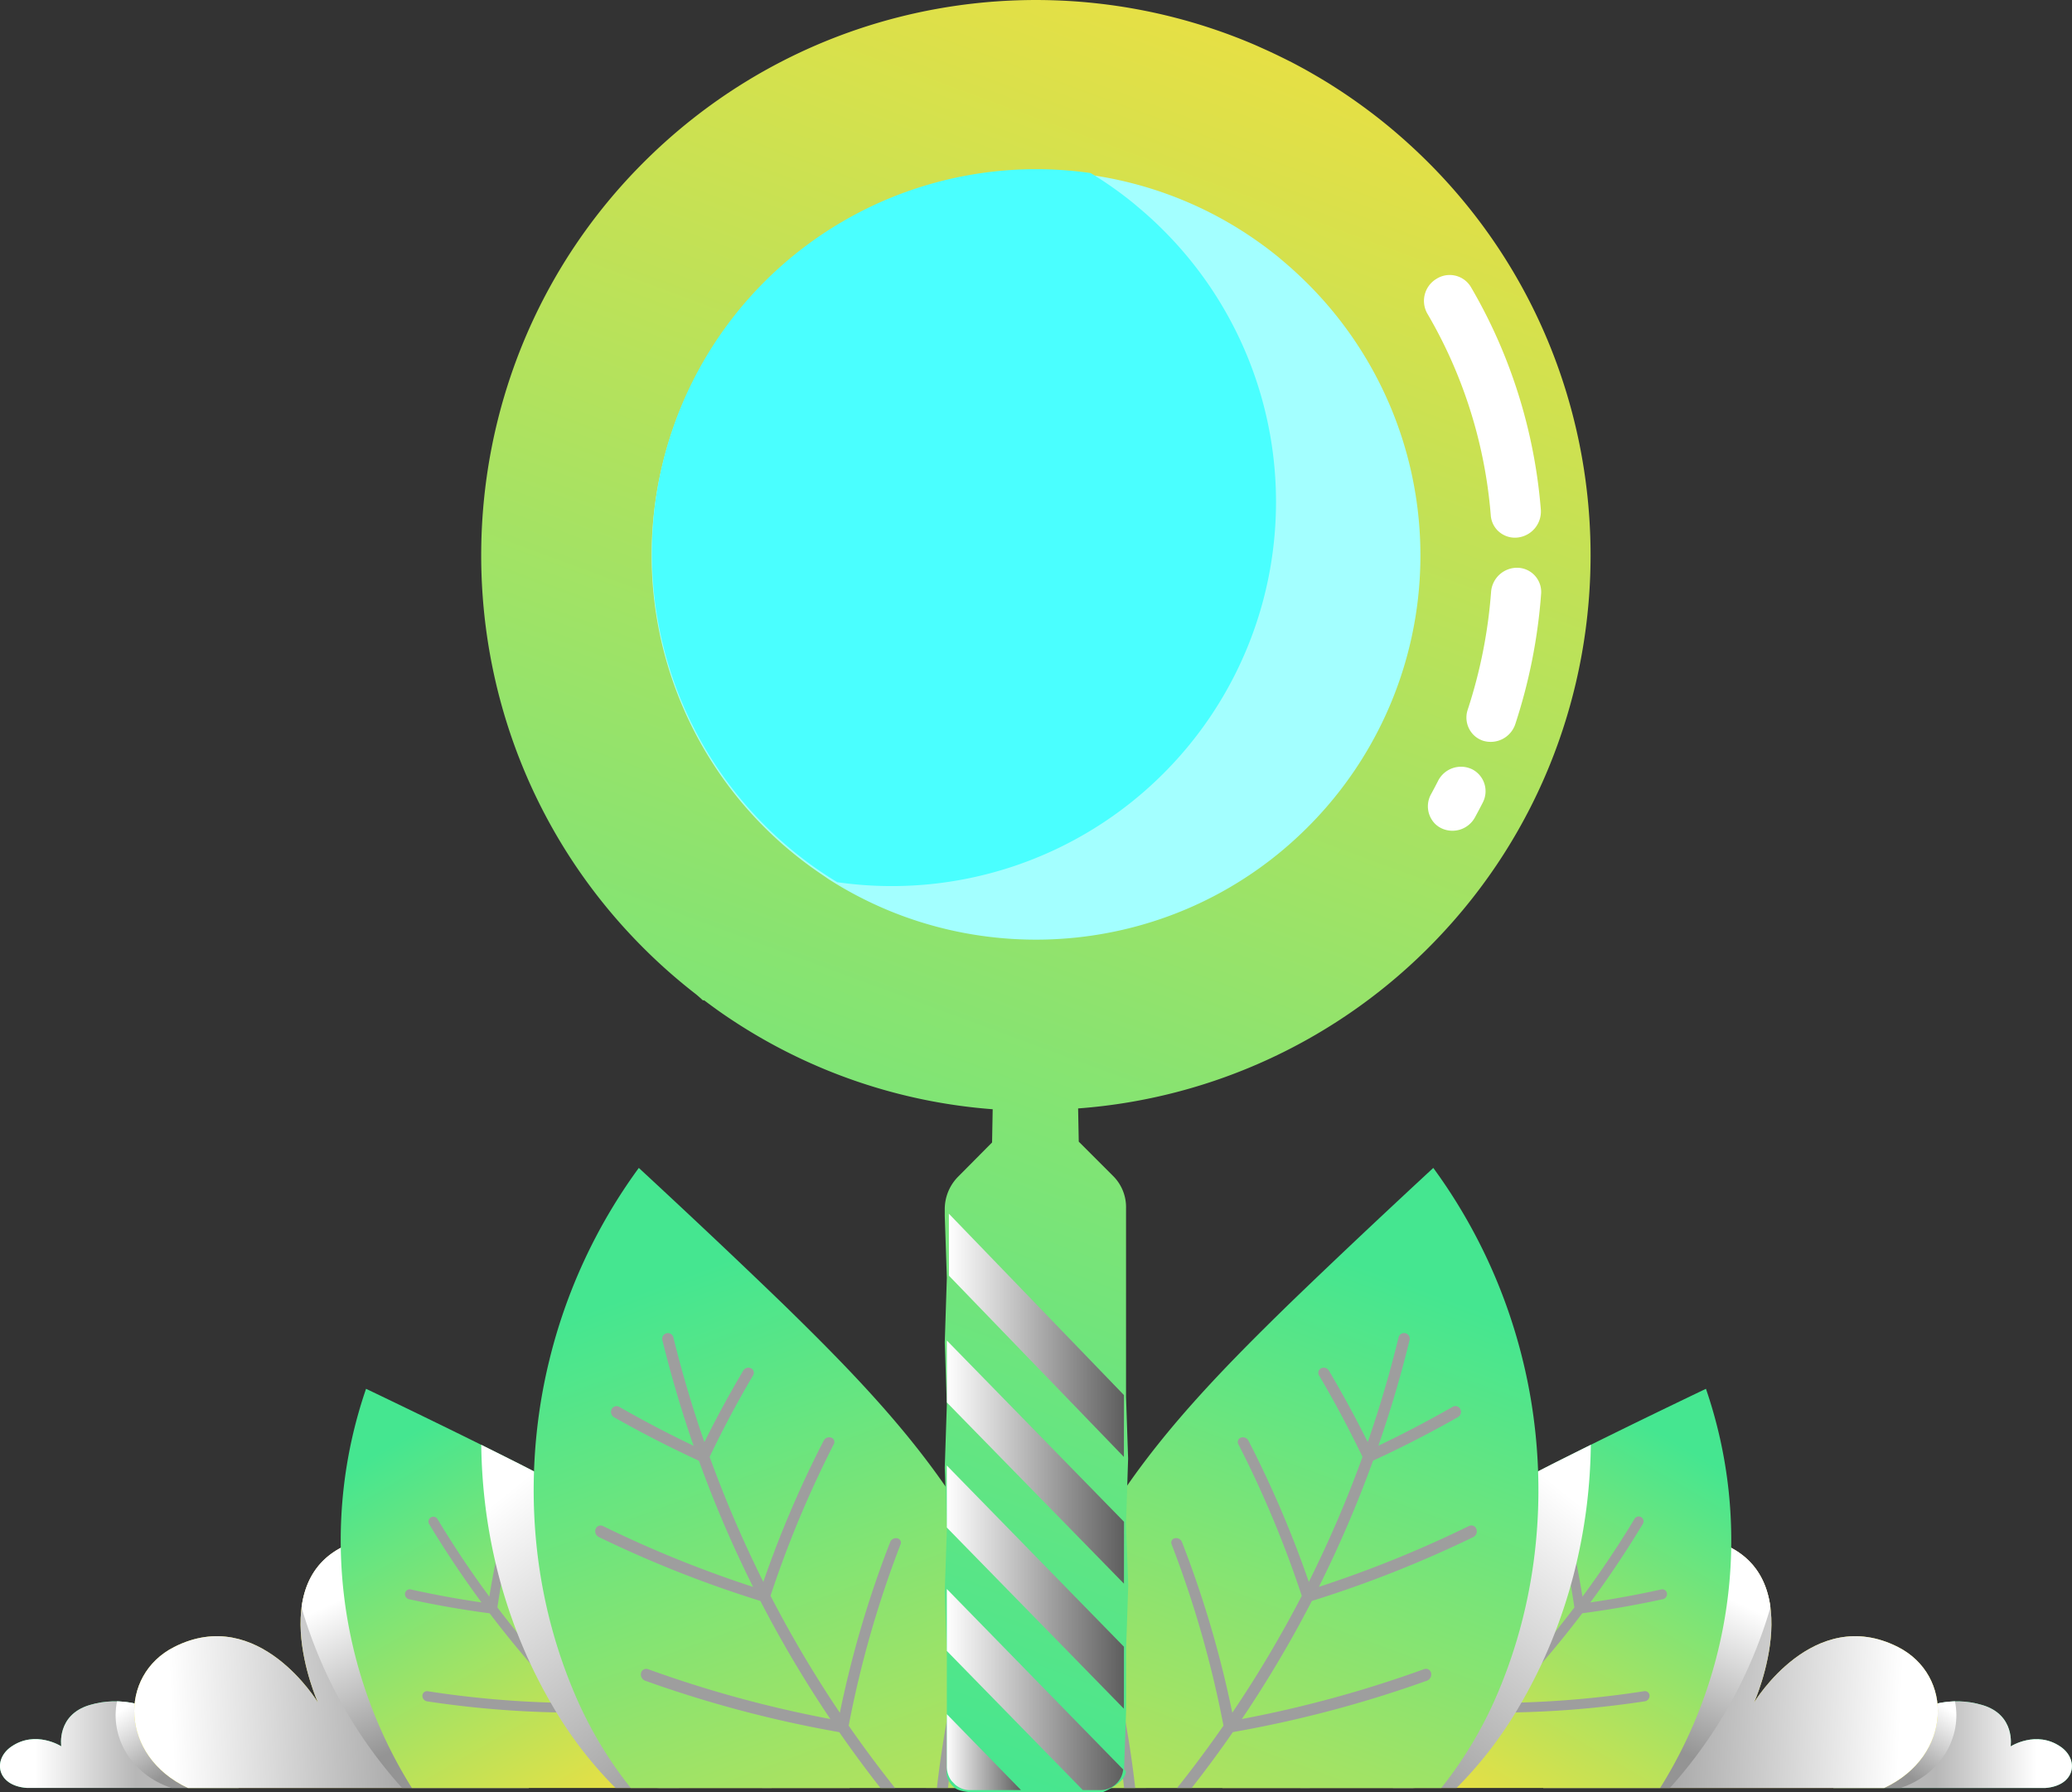 <svg xmlns="http://www.w3.org/2000/svg" xmlns:xlink="http://www.w3.org/1999/xlink" width="994.42" height="860.05" viewBox="0 0 994.42 860.05">
  <rect x="0" y="0" width="994.42" height="860.05" fill="#333333" stroke="none"/>
  <defs>
    <linearGradient id="linear-gradient" x1="-9703.9" y1="1002.21" x2="-9655.38" y2="1002.21" gradientTransform="matrix(-1, 0, 0, 1, -8591.75, 0)" gradientUnits="userSpaceOnUse">
      <stop offset="0" stop-color="#fff"/>
      <stop offset="1" stop-color="#b7b7b7"/>
    </linearGradient>
    <linearGradient id="linear-gradient-2" x1="1063.95" y1="981.17" x2="1042.98" y2="1012.17" gradientUnits="userSpaceOnUse">
      <stop offset="0" stop-color="#fff"/>
      <stop offset="1" stop-color="#949494"/>
    </linearGradient>
    <linearGradient id="linear-gradient-3" x1="1047.78" y1="968.95" x2="911.47" y2="962.57" xlink:href="#linear-gradient-2"/>
    <linearGradient id="linear-gradient-4" x1="945.03" y1="922.74" x2="912.21" y2="992.04" xlink:href="#linear-gradient-2"/>
    <linearGradient id="linear-gradient-5" x1="925.83" y1="849.3" x2="827.36" y2="1018.88" gradientUnits="userSpaceOnUse">
      <stop offset="0" stop-color="#45e690"/>
      <stop offset="1" stop-color="#e6e045"/>
    </linearGradient>
    <linearGradient id="linear-gradient-6" x1="884.79" y1="880.44" x2="775.38" y2="1015.83" xlink:href="#linear-gradient-2"/>
    <linearGradient id="linear-gradient-7" x1="814.74" y1="782.38" x2="675.24" y2="1159.85" xlink:href="#linear-gradient-5"/>
    <linearGradient id="linear-gradient-8" x1="-17156.11" y1="1002.21" x2="-17107.59" y2="1002.21" gradientTransform="translate(17307.54)" xlink:href="#linear-gradient"/>
    <linearGradient id="linear-gradient-9" x1="8516.16" y1="981.17" x2="8495.19" y2="1012.17" gradientTransform="matrix(-1, 0, 0, 1, 8715.79, 0)" xlink:href="#linear-gradient-2"/>
    <linearGradient id="linear-gradient-10" x1="8499.99" y1="968.95" x2="8363.68" y2="962.57" gradientTransform="matrix(-1, 0, 0, 1, 8715.79, 0)" xlink:href="#linear-gradient-2"/>
    <linearGradient id="linear-gradient-11" x1="8397.24" y1="922.74" x2="8364.42" y2="992.04" gradientTransform="matrix(-1, 0, 0, 1, 8715.79, 0)" xlink:href="#linear-gradient-2"/>
    <linearGradient id="linear-gradient-12" x1="8378.04" y1="849.3" x2="8279.57" y2="1018.88" gradientTransform="matrix(-1, 0, 0, 1, 8715.79, 0)" xlink:href="#linear-gradient-5"/>
    <linearGradient id="linear-gradient-13" x1="8337" y1="880.44" x2="8227.59" y2="1015.83" gradientTransform="matrix(-1, 0, 0, 1, 8715.79, 0)" xlink:href="#linear-gradient-2"/>
    <linearGradient id="linear-gradient-14" x1="8266.95" y1="782.38" x2="8127.45" y2="1159.85" gradientTransform="matrix(-1, 0, 0, 1, 8715.79, 0)" xlink:href="#linear-gradient-5"/>
    <linearGradient id="linear-gradient-15" x1="724.13" y1="181.42" x2="434.61" y2="964.84" gradientUnits="userSpaceOnUse">
      <stop offset="0" stop-color="#e6e045"/>
      <stop offset="1" stop-color="#45e690"/>
    </linearGradient>
    <linearGradient id="linear-gradient-16" x1="524.38" y1="120.93" x2="1095.19" y2="693.91" gradientTransform="matrix(0.63, 0.59, -0.63, 0.67, 595.32, -331.08)" gradientUnits="userSpaceOnUse">
      <stop offset="0" stop-color="#fff"/>
      <stop offset="1" stop-color="#fff"/>
    </linearGradient>
    <linearGradient id="linear-gradient-17" x1="455.39" y1="640.81" x2="539.42" y2="640.81" gradientUnits="userSpaceOnUse">
      <stop offset="0" stop-color="#fff"/>
      <stop offset="1" stop-color="#5e5e5e"/>
    </linearGradient>
    <linearGradient id="linear-gradient-18" x1="454.42" y1="701.64" x2="539.45" y2="701.64" xlink:href="#linear-gradient-17"/>
    <linearGradient id="linear-gradient-19" x1="454.39" y1="761.64" x2="539.42" y2="761.64" xlink:href="#linear-gradient-17"/>
    <linearGradient id="linear-gradient-20" x1="588.97" y1="975.75" x2="673.62" y2="975.75" xlink:href="#linear-gradient-17"/>
    <linearGradient id="linear-gradient-21" x1="588.97" y1="1005.78" x2="624.59" y2="1005.78" xlink:href="#linear-gradient-17"/>
  </defs>
  <g style="isolation: isolate">
    <g id="main">
      <path d="M776.44,578c-69.6,69.6-176.28,80-257,31.16-1.64-1-3.26-2-4.88-3s-2.91-1.89-4.35-2.87q-3.15-2.14-6.23-4.39-2.13-1.57-4.21-3.19A209.81,209.81,0,0,1,747.68,257.3c.78.54,1.57,1.1,2.35,1.66s1.42,1,2.13,1.54c1.35,1,2.68,2,4,3,.7.52,1.39,1.07,2.09,1.63,1.37,1.09,2.75,2.2,4.11,3.35q7.26,6,14.07,12.84A209.51,209.51,0,0,1,776.44,578Z" transform="translate(-134.58 -164.95)" style="fill: #a3ffff"/>
      <path d="M1086,983.2c16,4.76,13.54,19.84,13.54,19.84s12.3-7.91,24,.16c8.93,6.16,7.12,18.72-7.44,19.8H1014.45C1028,1000.49,1056,974.27,1086,983.2Z" transform="translate(-134.58 -164.95)" style="fill: #45e690"/>
      <path d="M1086,983.2c16,4.76,13.54,19.84,13.54,19.84s12.3-7.91,24,.16c8.93,6.16,7.12,18.72-7.44,19.8H1014.45C1028,1000.49,1056,974.27,1086,983.2Z" transform="translate(-134.58 -164.95)" style="mix-blend-mode: color-burn;fill: url(#linear-gradient)"/>
      <path d="M1072.84,981.43c-24.83.54-46.89,22.4-58.39,41.57h32.23C1066.29,1016.49,1076.28,998.38,1072.84,981.43Z" transform="translate(-134.58 -164.95)" style="mix-blend-mode: color-burn;fill: url(#linear-gradient-2)"/>
      <path d="M955.73,903.94c49.46,13.65,20.71,78,20.71,78s28.43-47.11,69-26.62c26.79,13.55,26.32,52.26-6.6,67.68H875.23C867.67,949.19,905,889.93,955.73,903.94Z" transform="translate(-134.58 -164.95)" style="fill: #e6e045"/>
      <path d="M955.73,903.94c49.46,13.65,20.71,78,20.71,78s28.43-47.11,69-26.62c26.79,13.55,26.32,52.26-6.6,67.68H875.23C867.67,949.19,905,889.93,955.73,903.94Z" transform="translate(-134.58 -164.95)" style="mix-blend-mode: color-burn;fill: url(#linear-gradient-3)"/>
      <path d="M984.27,936.35c-1.81-14-9.19-27.07-28.54-32.41-50.77-14-88.06,45.25-80.5,119.06H936A222.42,222.42,0,0,0,984.27,936.35Z" transform="translate(-134.58 -164.95)" style="mix-blend-mode: color-burn;fill: url(#linear-gradient-4)"/>
      <path d="M931.32,1023a223.78,223.78,0,0,0,22-191.57c-16.7,8-44.46,21.35-74,36.25-29.73,15.22-61.3,32-88.91,54.32-28.78,23.29-46.6,55.38-62.92,88q-3.18,6.54-6.26,13Z" transform="translate(-134.58 -164.95)" style="fill: url(#linear-gradient-5)"/>
      <path d="M934.6,929.54a2.27,2.27,0,0,0-2.75-1.82q-17.07,3.78-34,6.23,13.44-18.23,25.2-37.71a2.33,2.33,0,0,0-4-2.41q-11.64,19.29-25,37.35-2.71-16.74-6.56-32.87a2.46,2.46,0,0,0-2.75-1.82,2,2,0,0,0-1.7,2.53q4.3,18.26,7.14,37.33a482.51,482.51,0,0,1-36.36,42.57A441.5,441.5,0,0,0,847.39,916a2.55,2.55,0,0,0-2.58-2.05,1.88,1.88,0,0,0-1.81,2.26,438.7,438.7,0,0,1,6.43,67.35,482.67,482.67,0,0,1-41.52,37.52,435.92,435.92,0,0,0,1-73.26,2.61,2.61,0,0,0-2.34-2.33,1.82,1.82,0,0,0-2,2,433.87,433.87,0,0,1-1.52,75.53h9.83a489.62,489.62,0,0,0,39.85-36.19A477.91,477.91,0,0,0,924,981.4a2.69,2.69,0,0,0,2.24-2.8,2.2,2.2,0,0,0-2.58-2.05,476.21,476.21,0,0,1-66.4,5.6,488.67,488.67,0,0,0,36.71-43q19.18-2.52,38.68-6.76A2.51,2.51,0,0,0,934.6,929.54Zm-170.86,71.9a1.94,1.94,0,0,0-2.39,1.72q-1.08,9.87-2.65,19.84h4.54q1.44-9.48,2.44-18.89A2.52,2.52,0,0,0,763.74,1001.44Z" transform="translate(-134.58 -164.95)" style="fill: #9e9e9e;mix-blend-mode: color-burn"/>
      <path d="M879.3,867.68c-29.73,15.22-61.3,32-88.91,54.32-28.78,23.29-46.6,55.38-62.92,88q-3.18,6.54-6.26,13H833.62a193.32,193.32,0,0,0,30-39c24.69-41.84,34-86.46,34.45-125.7C892,861.33,885.67,864.47,879.3,867.68Z" transform="translate(-134.58 -164.95)" style="mix-blend-mode: color-burn;fill: url(#linear-gradient-6)"/>
      <path d="M826.28,1023a194.32,194.32,0,0,0,28-47.68c23.09-55.85,22-112.6,11.4-156.5a261,261,0,0,0-43.22-93.39c-15.83,14.66-42.13,39.14-69.93,66-27.85,27.23-57.2,56.82-80.23,91.23-24,35.89-32.76,77.78-39.67,119.7-1.06,6.92-2.07,13.84-3,20.68Z" transform="translate(-134.58 -164.95)" style="fill: url(#linear-gradient-7)"/>
      <path d="M843.14,898.68a2.58,2.58,0,0,0-3.59-1.39,556.1,556.1,0,0,1-72,29.19,568.45,568.45,0,0,0,26-60.56q20.5-9.43,40.74-20.89a2.94,2.94,0,0,0,1.14-3.86,2.63,2.63,0,0,0-3.69-1.08q-17.7,10.11-35.65,18.67,8.67-24.93,15-50.71a2.72,2.72,0,0,0-5.29-1.3Q799.58,832.25,791,857q-8.81-17.7-18.67-34.33a2.86,2.86,0,0,0-3.69-1.08,2.39,2.39,0,0,0-1,3.41q11.1,18.84,20.85,39.1a564.23,564.23,0,0,1-25.77,60,516.07,516.07,0,0,0-29-67.84,3,3,0,0,0-3.59-1.39,2.19,2.19,0,0,0-1.23,3.14,513.56,513.56,0,0,1,30.44,72.78A562.36,562.36,0,0,1,726,986.88a507.72,507.72,0,0,0-24.17-81.94,3,3,0,0,0-3.4-1.79,2.12,2.12,0,0,0-1.55,2.93,505.82,505.82,0,0,1,24.88,87Q711.14,1008.4,699.5,1023h7q10.29-13.12,19.78-26.82a567.09,567.09,0,0,0,93.12-24.67,3.19,3.19,0,0,0,2-3.74,2.54,2.54,0,0,0-3.4-1.79,564.85,564.85,0,0,1-87.42,23.93,568.93,568.93,0,0,0,33.6-56.67,559.1,559.1,0,0,0,77.5-30.66A3.15,3.15,0,0,0,843.14,898.68ZM670,980.3A2.26,2.26,0,0,0,668,983q3.81,19.58,6.08,40h5.34q-2.36-20.6-6.27-40.39A2.94,2.94,0,0,0,670,980.3Z" transform="translate(-134.58 -164.95)" style="fill: #9e9e9e;mix-blend-mode: color-burn"/>
      <path d="M177.56,983.2C161.58,988,164,1003,164,1003s-12.3-7.91-24,.16c-8.93,6.16-7.12,18.72,7.44,19.8H249.13C235.63,1000.49,207.58,974.27,177.56,983.2Z" transform="translate(-134.58 -164.95)" style="fill: #45e690"/>
      <path d="M177.56,983.2C161.58,988,164,1003,164,1003s-12.3-7.91-24,.16c-8.93,6.16-7.12,18.72,7.44,19.8H249.13C235.63,1000.49,207.58,974.27,177.56,983.2Z" transform="translate(-134.58 -164.95)" style="mix-blend-mode: color-burn;fill: url(#linear-gradient-8)"/>
      <path d="M190.74,981.43c24.83.54,46.89,22.4,58.39,41.57H216.9C197.29,1016.49,187.3,998.38,190.74,981.43Z" transform="translate(-134.58 -164.95)" style="mix-blend-mode: color-burn;fill: url(#linear-gradient-9)"/>
      <path d="M307.85,903.94c-49.46,13.65-20.71,78-20.71,78s-28.43-47.11-68.95-26.62c-26.79,13.55-26.32,52.26,6.6,67.68H388.35C395.91,949.19,358.62,889.93,307.85,903.94Z" transform="translate(-134.58 -164.95)" style="fill: #e6e045"/>
      <path d="M307.85,903.94c-49.46,13.65-20.71,78-20.71,78s-28.43-47.11-68.95-26.62c-26.79,13.55-26.32,52.26,6.6,67.68H388.35C395.91,949.19,358.62,889.93,307.85,903.94Z" transform="translate(-134.58 -164.95)" style="mix-blend-mode: color-burn;fill: url(#linear-gradient-10)"/>
      <path d="M279.31,936.35c1.81-14,9.19-27.07,28.54-32.41,50.77-14,88.06,45.25,80.5,119.06H327.56A222.42,222.42,0,0,1,279.31,936.35Z" transform="translate(-134.58 -164.95)" style="mix-blend-mode: color-burn;fill: url(#linear-gradient-11)"/>
      <path d="M332.26,1023a223.78,223.78,0,0,1-22-191.57c16.7,8,44.45,21.35,74,36.25,29.74,15.22,61.3,32,88.91,54.32,28.78,23.29,46.6,55.38,62.92,88q3.18,6.54,6.26,13Z" transform="translate(-134.58 -164.95)" style="fill: url(#linear-gradient-12)"/>
      <path d="M330.9,932.41q19.47,4.25,38.68,6.76a488.67,488.67,0,0,0,36.71,43,476.21,476.21,0,0,1-66.4-5.6,2.2,2.2,0,0,0-2.58,2.05,2.69,2.69,0,0,0,2.24,2.8,477.91,477.91,0,0,0,71.27,5.41A489.62,489.62,0,0,0,450.67,1023h9.83A433.87,433.87,0,0,1,459,947.47a1.82,1.82,0,0,0-2-2,2.59,2.59,0,0,0-2.33,2.33,434.85,434.85,0,0,0,1,73.26,484.17,484.17,0,0,1-41.52-37.52,440,440,0,0,1,6.43-67.35,1.88,1.88,0,0,0-1.81-2.26,2.55,2.55,0,0,0-2.58,2.05,441.5,441.5,0,0,0-6.53,62.94,482.51,482.51,0,0,1-36.36-42.57q2.82-19.07,7.14-37.33a2,2,0,0,0-1.7-2.53,2.46,2.46,0,0,0-2.75,1.82q-3.84,16.11-6.56,32.87-13.31-18-24.95-37.35a2.34,2.34,0,0,0-4,2.41q11.75,19.47,25.2,37.71-16.87-2.44-33.95-6.23a2.27,2.27,0,0,0-2.75,1.82A2.51,2.51,0,0,0,330.9,932.41Zm167,71.7q1,9.4,2.44,18.89h4.54q-1.56-10-2.65-19.84a1.94,1.94,0,0,0-2.39-1.72A2.52,2.52,0,0,0,497.9,1004.11Z" transform="translate(-134.58 -164.95)" style="fill: #9e9e9e;mix-blend-mode: color-burn"/>
      <path d="M384.28,867.68c29.74,15.22,61.3,32,88.91,54.32,28.78,23.29,46.6,55.38,62.92,88q3.18,6.54,6.26,13H430a193.32,193.32,0,0,1-30-39c-24.69-41.84-34-86.46-34.45-125.7C371.63,861.33,377.91,864.47,384.28,867.68Z" transform="translate(-134.58 -164.95)" style="mix-blend-mode: color-burn;fill: url(#linear-gradient-13)"/>
      <path d="M437.3,1023a194.32,194.32,0,0,1-27.95-47.68c-23.09-55.85-22-112.6-11.4-156.5a261,261,0,0,1,43.22-93.39c15.84,14.66,42.13,39.14,69.93,66,27.85,27.23,57.2,56.82,80.23,91.23,24,35.89,32.76,77.78,39.67,119.7,1.06,6.92,2.07,13.84,3,20.68Z" transform="translate(-134.58 -164.95)" style="fill: url(#linear-gradient-14)"/>
      <path d="M422,902.58a558.72,558.72,0,0,0,77.51,30.66,566.93,566.93,0,0,0,33.59,56.67A564.85,564.85,0,0,1,445.65,966a2.54,2.54,0,0,0-3.4,1.79,3.19,3.19,0,0,0,2,3.74,567.09,567.09,0,0,0,93.12,24.67q9.48,13.68,19.78,26.82h7q-11.62-14.61-22.26-29.92a505.82,505.82,0,0,1,24.88-87,2.12,2.12,0,0,0-1.55-2.93,3,3,0,0,0-3.4,1.79,507.72,507.72,0,0,0-24.17,81.94,562.36,562.36,0,0,1-33.27-56.14A513.56,513.56,0,0,1,534.75,858a2.19,2.19,0,0,0-1.23-3.14,3,3,0,0,0-3.59,1.39,516.07,516.07,0,0,0-29,67.84,564.23,564.23,0,0,1-25.77-60Q484.87,843.82,496,825a2.38,2.38,0,0,0-1-3.41,2.86,2.86,0,0,0-3.69,1.08q-9.86,16.62-18.67,34.33-8.6-24.69-14.88-50.22a2.72,2.72,0,0,0-5.29,1.3q6.35,25.76,15,50.71-17.94-8.55-35.65-18.67a2.63,2.63,0,0,0-3.69,1.08,2.94,2.94,0,0,0,1.14,3.86q20.22,11.46,40.74,20.89a568.45,568.45,0,0,0,26,60.56,556.1,556.1,0,0,1-72-29.19,2.57,2.57,0,0,0-3.58,1.39A3.13,3.13,0,0,0,422,902.58Zm168.5,80q-3.91,19.78-6.27,40.39h5.34q2.26-20.36,6.08-40a2.26,2.26,0,0,0-2.07-2.74A3,3,0,0,0,590.47,982.61Z" transform="translate(-134.58 -164.95)" style="fill: #9e9e9e;mix-blend-mode: color-burn"/>
      <path d="M819.22,242.07q-9.11-9-18.84-17c-2.18-1.78-4.38-3.53-6.6-5.23q-6.53-5-13.29-9.57l-2.11-1.41q-2.11-1.38-4.23-2.73h0q-2-1.29-4.08-2.53c-2.65-1.61-5.32-3.16-8-4.68q-3.78-2.11-7.62-4.11L750.82,193q-3.51-1.74-7.05-3.39c-2.21-1-4.43-2-6.67-3h0c-96.87-41.68-213.44-23.18-292.84,55.47-103.39,102.42-105.2,270.08-4,374.62a266.37,266.37,0,0,0,28.08,25.18c1.19.92,3.58,3.13,3.58,3.13h.65c1.19.9,2.38,1.79,3.59,2.67q5,3.68,10.18,7.07A262.41,262.41,0,0,0,611,697.27v.11l-.29,15.83-16.29,16.42A22.13,22.13,0,0,0,588,745.21v3.2l1,29.73-1,31.16L589,839l-1,30.33,1,29.73-1,29.82,1,29.73v55.6a8.53,8.53,0,0,0,2,6.89,10.61,10.61,0,0,0,1.74,1.74l.46.34a1.51,1.51,0,0,0,.26.18c1.76,1.19,6.17,1.61,6.17,1.61h64.29s10.43-4.08,11-9.66c0-.36.06-.73-.87-1.1l1-28.6V956l1-30.27L675,896l1-31.1-1-29.67V744.87a21.06,21.06,0,0,0-6.26-15.62l-16.43-16.43L652,696.88a265.3,265.3,0,0,0,171.16-80.19C924.42,512.15,922.61,344.49,819.22,242.07ZM528.3,584.14c-1.84-1.25-3.67-2.54-5.47-3.86q-1.86-1.37-3.71-2.8A184.5,184.5,0,0,1,501.3,301c64.06-64.06,163.88-71.07,235.76-21l2.07,1.46,1.87,1.36c1.19.87,2.36,1.75,3.53,2.66l1.83,1.43q1.82,1.44,3.62,3,6.28,5.26,12.19,11.16a184.23,184.23,0,0,1,0,260.86c-62.39,62.39-158.66,70.67-230,24.86C530.84,585.85,529.57,585,528.3,584.14Z" transform="translate(-134.58 -164.95)" style="fill: url(#linear-gradient-15)"/>
      <path d="M823.51,560.48a11.93,11.93,0,0,1-2.1-14.44c1.13-2.07,2.24-4.18,3.31-6.28A12.33,12.33,0,0,1,841,534.07a11.81,11.81,0,0,1,5.17,16.11c-1.18,2.31-2.41,4.65-3.66,6.93a12.31,12.31,0,0,1-16.4,5.2A11.38,11.38,0,0,1,823.51,560.48ZM842,517.83a11.82,11.82,0,0,1-3-12.35,238.2,238.2,0,0,0,11.2-56.5,12.53,12.53,0,0,1,12.91-11.56A11.62,11.62,0,0,1,874.21,450a262.34,262.34,0,0,1-12.36,62.36,12.45,12.45,0,0,1-15.25,8.14A11.5,11.5,0,0,1,842,517.83Zm11.64-98a11.63,11.63,0,0,1-3.59-7.55A227.89,227.89,0,0,0,832.91,342a224.33,224.33,0,0,0-13.32-26.58A12.32,12.32,0,0,1,824,298.76a11.84,11.84,0,0,1,16.48,3.88A248.77,248.77,0,0,1,855.18,332a251.79,251.79,0,0,1,18.9,77.56A12.55,12.55,0,0,1,863,422.9,11.68,11.68,0,0,1,853.62,419.8Z" transform="translate(-134.58 -164.95)" style="fill: url(#linear-gradient-16)"/>
      <polygon points="539.42 669.5 539.39 699.18 455.6 612.37 455.42 612.18 455.39 582.44 455.57 582.63 539.25 669.32 539.42 669.5" style="mix-blend-mode: color-burn;fill: url(#linear-gradient-17)"/>
      <polygon points="539.45 730.29 539.27 730.11 454.61 643.48 454.42 643.29 454.45 673.05 454.63 673.24 539.24 759.81 539.42 759.99 539.45 730.29" style="mix-blend-mode: color-burn;fill: url(#linear-gradient-18)"/>
      <polygon points="539.42 790.27 539.39 820.01 454.42 733.07 454.39 703.27 539.42 790.27" style="mix-blend-mode: color-burn;fill: url(#linear-gradient-19)"/>
      <path d="M673.62,1014.11a10.9,10.9,0,0,1-10.74,9.89h-8.62l-65.07-66.58-.19-.19,0-29.73Z" transform="translate(-134.58 -164.95)" style="mix-blend-mode: color-burn;fill: url(#linear-gradient-20)"/>
      <path d="M624.59,1024H600a10.53,10.53,0,0,1-6.21-2,1.14,1.14,0,0,1-.25-.18,5.3,5.3,0,0,1-.45-.34l-1.71-1.74a11.2,11.2,0,0,1-2.37-6.89l0-25.27Z" transform="translate(-134.58 -164.95)" style="mix-blend-mode: color-burn;fill: url(#linear-gradient-21)"/>
      <path d="M692.9,536.19a184.29,184.29,0,0,1-156.5,52.12q-2.16-1.3-4.29-2.67c-1.29-.82-2.56-1.66-3.83-2.53-1.84-1.25-3.67-2.54-5.47-3.86-1.25-.92-2.48-1.85-3.71-2.8a186.1,186.1,0,0,1-17.64-15.54A184.4,184.4,0,0,1,658,248q4.88,2.94,9.61,6.23l2.07,1.46,1.87,1.36c1.19.87,2.36,1.75,3.53,2.66.61.46,1.22.94,1.83,1.43q1.82,1.44,3.62,3,6.38,5.29,12.37,11.29A184.21,184.21,0,0,1,692.9,536.19Z" transform="translate(-134.58 -164.95)" style="fill: #4affff"/>
    </g>
  </g>
</svg>

